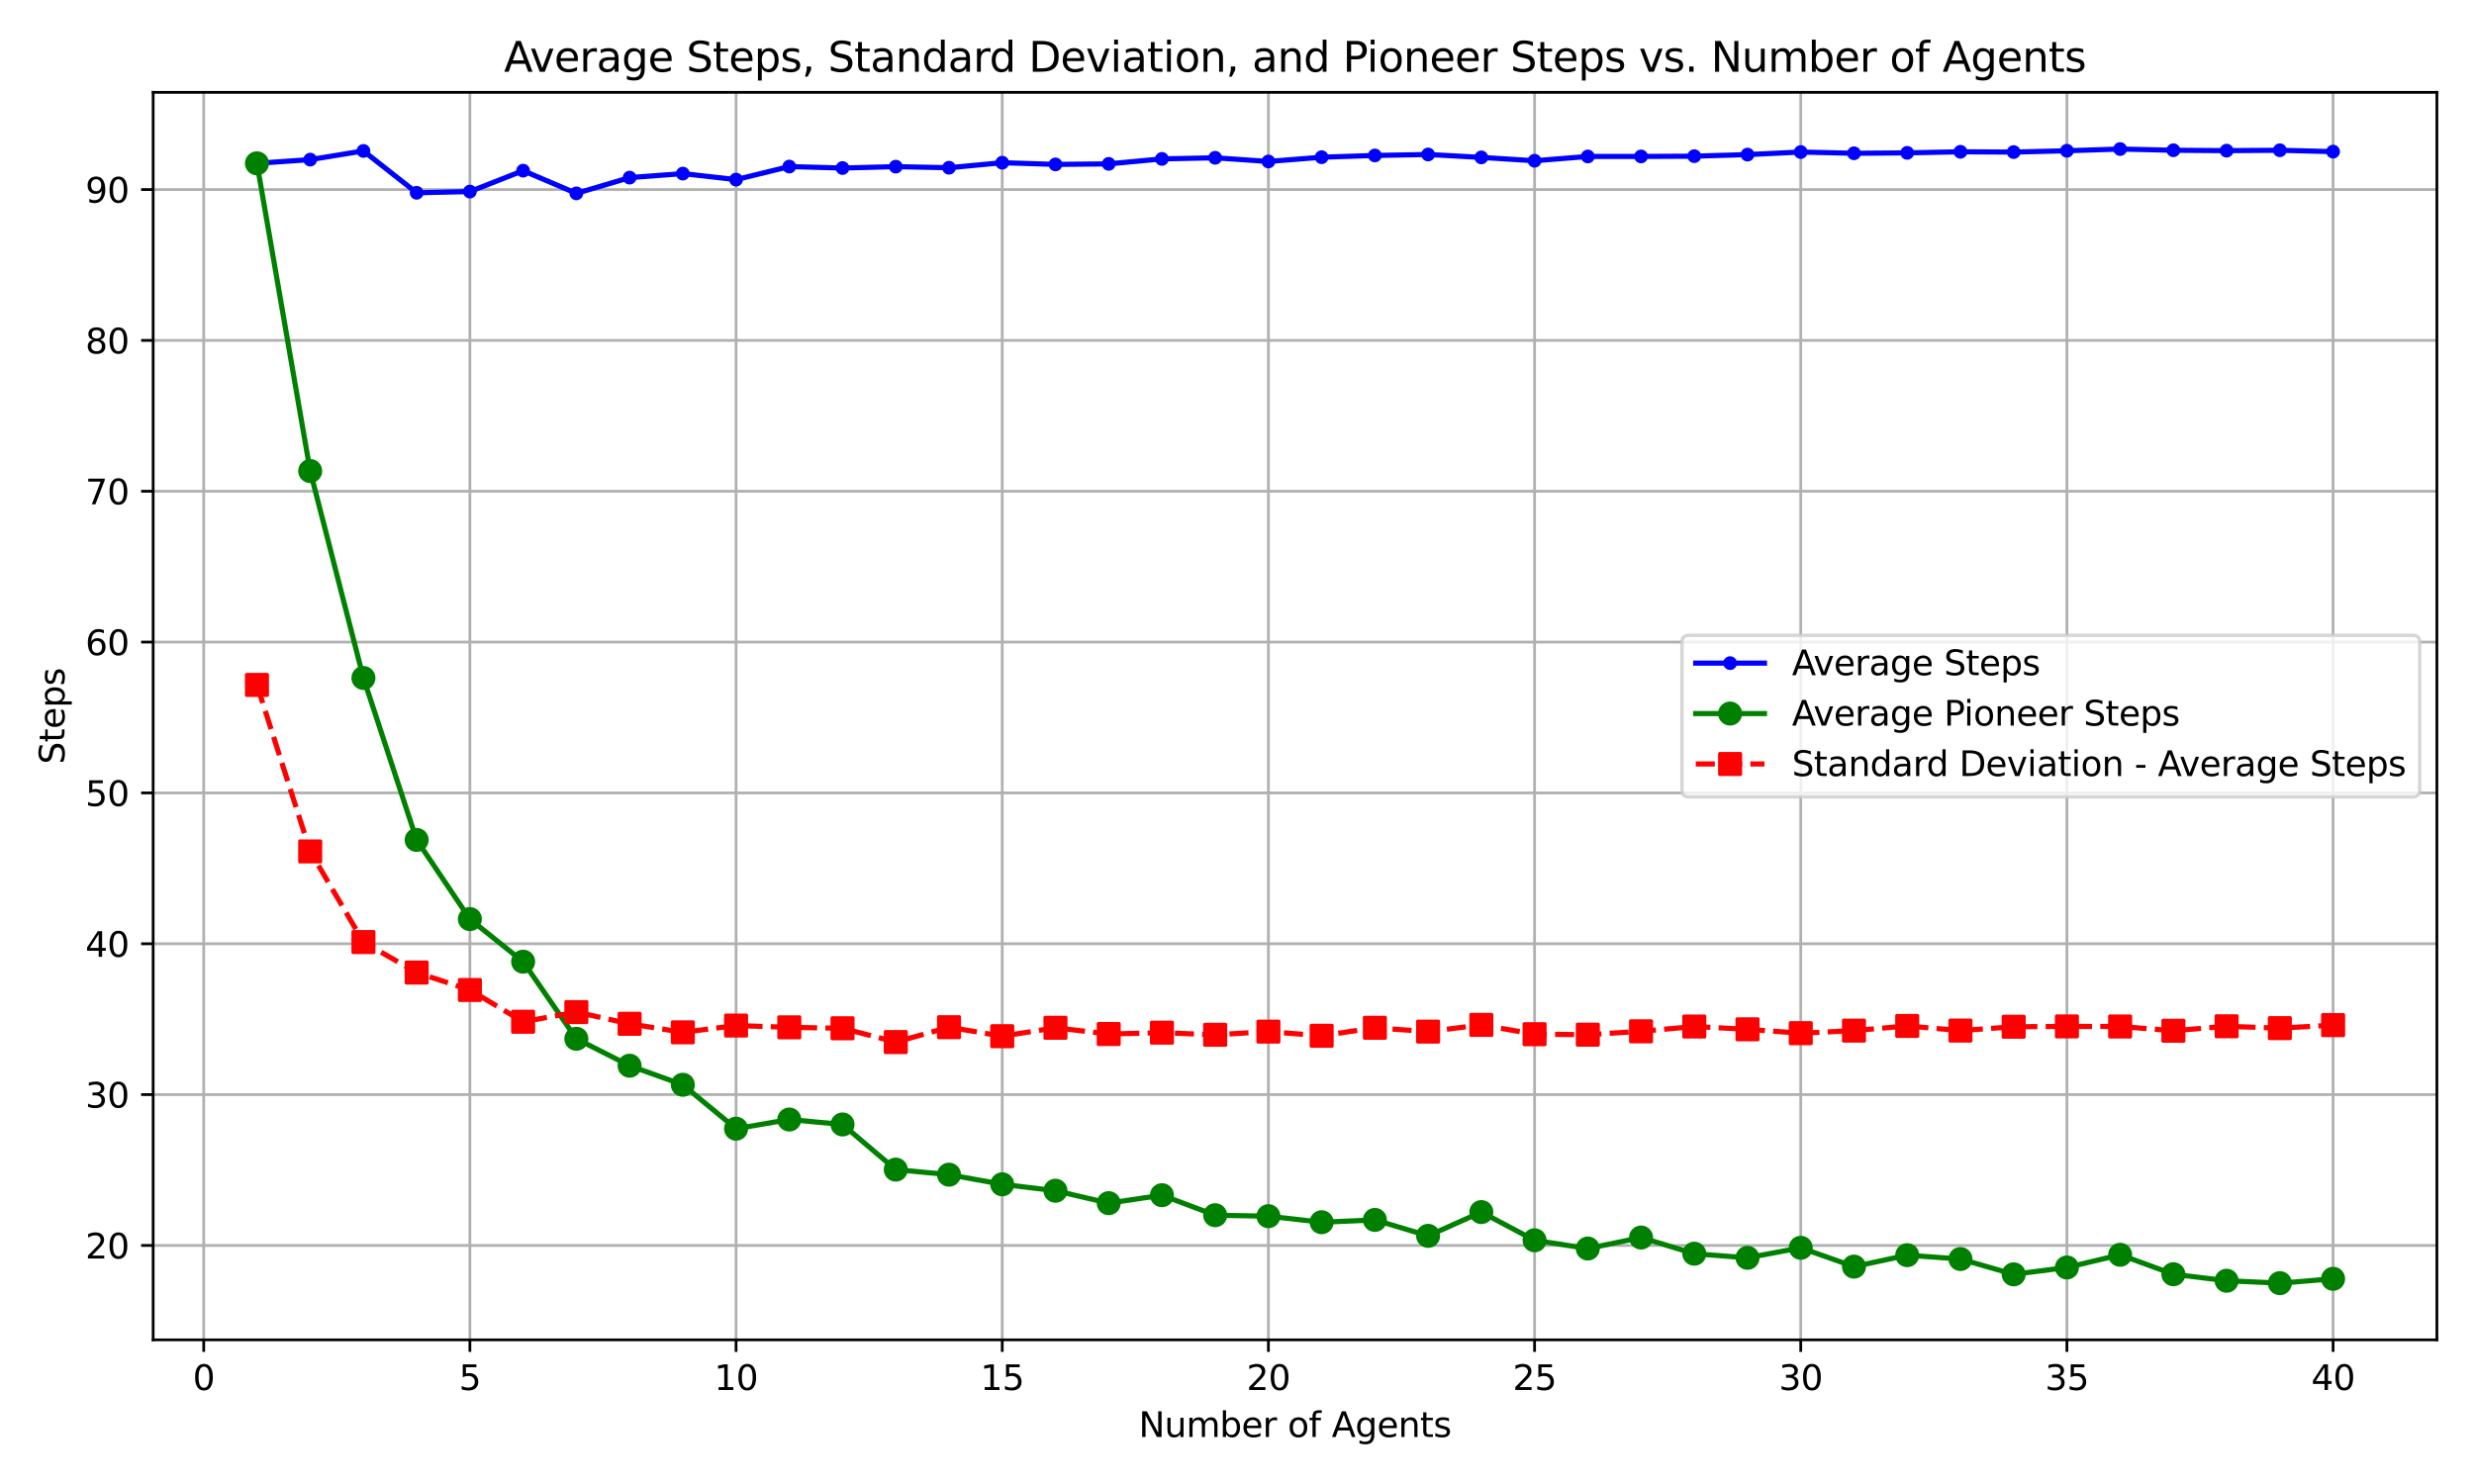 <?xml version="1.0" encoding="utf-8" standalone="no"?>
<!DOCTYPE svg PUBLIC "-//W3C//DTD SVG 1.1//EN"
  "http://www.w3.org/Graphics/SVG/1.1/DTD/svg11.dtd">
<svg xmlns:xlink="http://www.w3.org/1999/xlink" width="720pt" height="432pt" viewBox="0 0 720 432" xmlns="http://www.w3.org/2000/svg" version="1.1">
 <defs>
  <style type="text/css">*{stroke-linejoin: round; stroke-linecap: butt}</style>
 </defs>
 <g id="figure_1">
  <g id="patch_1">
   <path d="M 0 432 
L 720 432 
L 720 0 
L 0 0 
z
" style="fill: #ffffff"/>
  </g>
  <g id="axes_1">
   <g id="patch_2">
    <path d="M 44.57 390.04 
L 709.2 390.04 
L 709.2 26.88 
L 44.57 26.88 
z
" style="fill: #ffffff"/>
   </g>
   <g id="matplotlib.axis_1">
    <g id="xtick_1">
     <g id="line2d_1">
      <path d="M 59.288 390.04 
L 59.288 26.88 
" clip-path="url(#pfd9f804879)" style="fill: none; stroke: #b0b0b0; stroke-width: 0.8; stroke-linecap: square"/>
     </g>
     <g id="line2d_2">
      <defs>
       <path id="m001f86d964" d="M 0 0 
L 0 3.5 
" style="stroke: #000000; stroke-width: 0.8"/>
      </defs>
      <g>
       <use xlink:href="#m001f86d964" x="59.288" y="390.04" style="stroke: #000000; stroke-width: 0.8"/>
      </g>
     </g>
     <g id="text_1">
      <!-- 0 -->
      <g transform="translate(56.107 404.638) scale(0.1 -0.1)">
       <defs>
        <path id="DejaVuSans-30" d="M 2034 4250 
Q 1547 4250 1301 3770 
Q 1056 3291 1056 2328 
Q 1056 1369 1301 889 
Q 1547 409 2034 409 
Q 2525 409 2770 889 
Q 3016 1369 3016 2328 
Q 3016 3291 2770 3770 
Q 2525 4250 2034 4250 
z
M 2034 4750 
Q 2819 4750 3233 4129 
Q 3647 3509 3647 2328 
Q 3647 1150 3233 529 
Q 2819 -91 2034 -91 
Q 1250 -91 836 529 
Q 422 1150 422 2328 
Q 422 3509 836 4129 
Q 1250 4750 2034 4750 
z
" transform="scale(0.016)"/>
       </defs>
       <use xlink:href="#DejaVuSans-30"/>
      </g>
     </g>
    </g>
    <g id="xtick_2">
     <g id="line2d_3">
      <path d="M 136.751 390.04 
L 136.751 26.88 
" clip-path="url(#pfd9f804879)" style="fill: none; stroke: #b0b0b0; stroke-width: 0.8; stroke-linecap: square"/>
     </g>
     <g id="line2d_4">
      <g>
       <use xlink:href="#m001f86d964" x="136.751" y="390.04" style="stroke: #000000; stroke-width: 0.8"/>
      </g>
     </g>
     <g id="text_2">
      <!-- 5 -->
      <g transform="translate(133.569 404.638) scale(0.1 -0.1)">
       <defs>
        <path id="DejaVuSans-35" d="M 691 4666 
L 3169 4666 
L 3169 4134 
L 1269 4134 
L 1269 2991 
Q 1406 3038 1543 3061 
Q 1681 3084 1819 3084 
Q 2600 3084 3056 2656 
Q 3513 2228 3513 1497 
Q 3513 744 3044 326 
Q 2575 -91 1722 -91 
Q 1428 -91 1123 -41 
Q 819 9 494 109 
L 494 744 
Q 775 591 1075 516 
Q 1375 441 1709 441 
Q 2250 441 2565 725 
Q 2881 1009 2881 1497 
Q 2881 1984 2565 2268 
Q 2250 2553 1709 2553 
Q 1456 2553 1204 2497 
Q 953 2441 691 2322 
L 691 4666 
z
" transform="scale(0.016)"/>
       </defs>
       <use xlink:href="#DejaVuSans-35"/>
      </g>
     </g>
    </g>
    <g id="xtick_3">
     <g id="line2d_5">
      <path d="M 214.213 390.04 
L 214.213 26.88 
" clip-path="url(#pfd9f804879)" style="fill: none; stroke: #b0b0b0; stroke-width: 0.8; stroke-linecap: square"/>
     </g>
     <g id="line2d_6">
      <g>
       <use xlink:href="#m001f86d964" x="214.213" y="390.04" style="stroke: #000000; stroke-width: 0.8"/>
      </g>
     </g>
     <g id="text_3">
      <!-- 10 -->
      <g transform="translate(207.851 404.638) scale(0.1 -0.1)">
       <defs>
        <path id="DejaVuSans-31" d="M 794 531 
L 1825 531 
L 1825 4091 
L 703 3866 
L 703 4441 
L 1819 4666 
L 2450 4666 
L 2450 531 
L 3481 531 
L 3481 0 
L 794 0 
L 794 531 
z
" transform="scale(0.016)"/>
       </defs>
       <use xlink:href="#DejaVuSans-31"/>
       <use xlink:href="#DejaVuSans-30" x="63.623"/>
      </g>
     </g>
    </g>
    <g id="xtick_4">
     <g id="line2d_7">
      <path d="M 291.676 390.04 
L 291.676 26.88 
" clip-path="url(#pfd9f804879)" style="fill: none; stroke: #b0b0b0; stroke-width: 0.8; stroke-linecap: square"/>
     </g>
     <g id="line2d_8">
      <g>
       <use xlink:href="#m001f86d964" x="291.676" y="390.04" style="stroke: #000000; stroke-width: 0.8"/>
      </g>
     </g>
     <g id="text_4">
      <!-- 15 -->
      <g transform="translate(285.314 404.638) scale(0.1 -0.1)">
       <use xlink:href="#DejaVuSans-31"/>
       <use xlink:href="#DejaVuSans-35" x="63.623"/>
      </g>
     </g>
    </g>
    <g id="xtick_5">
     <g id="line2d_9">
      <path d="M 369.139 390.04 
L 369.139 26.88 
" clip-path="url(#pfd9f804879)" style="fill: none; stroke: #b0b0b0; stroke-width: 0.8; stroke-linecap: square"/>
     </g>
     <g id="line2d_10">
      <g>
       <use xlink:href="#m001f86d964" x="369.139" y="390.04" style="stroke: #000000; stroke-width: 0.8"/>
      </g>
     </g>
     <g id="text_5">
      <!-- 20 -->
      <g transform="translate(362.776 404.638) scale(0.1 -0.1)">
       <defs>
        <path id="DejaVuSans-32" d="M 1228 531 
L 3431 531 
L 3431 0 
L 469 0 
L 469 531 
Q 828 903 1448 1529 
Q 2069 2156 2228 2338 
Q 2531 2678 2651 2914 
Q 2772 3150 2772 3378 
Q 2772 3750 2511 3984 
Q 2250 4219 1831 4219 
Q 1534 4219 1204 4116 
Q 875 4013 500 3803 
L 500 4441 
Q 881 4594 1212 4672 
Q 1544 4750 1819 4750 
Q 2544 4750 2975 4387 
Q 3406 4025 3406 3419 
Q 3406 3131 3298 2873 
Q 3191 2616 2906 2266 
Q 2828 2175 2409 1742 
Q 1991 1309 1228 531 
z
" transform="scale(0.016)"/>
       </defs>
       <use xlink:href="#DejaVuSans-32"/>
       <use xlink:href="#DejaVuSans-30" x="63.623"/>
      </g>
     </g>
    </g>
    <g id="xtick_6">
     <g id="line2d_11">
      <path d="M 446.601 390.04 
L 446.601 26.88 
" clip-path="url(#pfd9f804879)" style="fill: none; stroke: #b0b0b0; stroke-width: 0.8; stroke-linecap: square"/>
     </g>
     <g id="line2d_12">
      <g>
       <use xlink:href="#m001f86d964" x="446.601" y="390.04" style="stroke: #000000; stroke-width: 0.8"/>
      </g>
     </g>
     <g id="text_6">
      <!-- 25 -->
      <g transform="translate(440.239 404.638) scale(0.1 -0.1)">
       <use xlink:href="#DejaVuSans-32"/>
       <use xlink:href="#DejaVuSans-35" x="63.623"/>
      </g>
     </g>
    </g>
    <g id="xtick_7">
     <g id="line2d_13">
      <path d="M 524.064 390.04 
L 524.064 26.88 
" clip-path="url(#pfd9f804879)" style="fill: none; stroke: #b0b0b0; stroke-width: 0.8; stroke-linecap: square"/>
     </g>
     <g id="line2d_14">
      <g>
       <use xlink:href="#m001f86d964" x="524.064" y="390.04" style="stroke: #000000; stroke-width: 0.8"/>
      </g>
     </g>
     <g id="text_7">
      <!-- 30 -->
      <g transform="translate(517.702 404.638) scale(0.1 -0.1)">
       <defs>
        <path id="DejaVuSans-33" d="M 2597 2516 
Q 3050 2419 3304 2112 
Q 3559 1806 3559 1356 
Q 3559 666 3084 287 
Q 2609 -91 1734 -91 
Q 1441 -91 1130 -33 
Q 819 25 488 141 
L 488 750 
Q 750 597 1062 519 
Q 1375 441 1716 441 
Q 2309 441 2620 675 
Q 2931 909 2931 1356 
Q 2931 1769 2642 2001 
Q 2353 2234 1838 2234 
L 1294 2234 
L 1294 2753 
L 1863 2753 
Q 2328 2753 2575 2939 
Q 2822 3125 2822 3475 
Q 2822 3834 2567 4026 
Q 2313 4219 1838 4219 
Q 1578 4219 1281 4162 
Q 984 4106 628 3988 
L 628 4550 
Q 988 4650 1302 4700 
Q 1616 4750 1894 4750 
Q 2613 4750 3031 4423 
Q 3450 4097 3450 3541 
Q 3450 3153 3228 2886 
Q 3006 2619 2597 2516 
z
" transform="scale(0.016)"/>
       </defs>
       <use xlink:href="#DejaVuSans-33"/>
       <use xlink:href="#DejaVuSans-30" x="63.623"/>
      </g>
     </g>
    </g>
    <g id="xtick_8">
     <g id="line2d_15">
      <path d="M 601.527 390.04 
L 601.527 26.88 
" clip-path="url(#pfd9f804879)" style="fill: none; stroke: #b0b0b0; stroke-width: 0.8; stroke-linecap: square"/>
     </g>
     <g id="line2d_16">
      <g>
       <use xlink:href="#m001f86d964" x="601.527" y="390.04" style="stroke: #000000; stroke-width: 0.8"/>
      </g>
     </g>
     <g id="text_8">
      <!-- 35 -->
      <g transform="translate(595.164 404.638) scale(0.1 -0.1)">
       <use xlink:href="#DejaVuSans-33"/>
       <use xlink:href="#DejaVuSans-35" x="63.623"/>
      </g>
     </g>
    </g>
    <g id="xtick_9">
     <g id="line2d_17">
      <path d="M 678.99 390.04 
L 678.99 26.88 
" clip-path="url(#pfd9f804879)" style="fill: none; stroke: #b0b0b0; stroke-width: 0.8; stroke-linecap: square"/>
     </g>
     <g id="line2d_18">
      <g>
       <use xlink:href="#m001f86d964" x="678.99" y="390.04" style="stroke: #000000; stroke-width: 0.8"/>
      </g>
     </g>
     <g id="text_9">
      <!-- 40 -->
      <g transform="translate(672.627 404.638) scale(0.1 -0.1)">
       <defs>
        <path id="DejaVuSans-34" d="M 2419 4116 
L 825 1625 
L 2419 1625 
L 2419 4116 
z
M 2253 4666 
L 3047 4666 
L 3047 1625 
L 3713 1625 
L 3713 1100 
L 3047 1100 
L 3047 0 
L 2419 0 
L 2419 1100 
L 313 1100 
L 313 1709 
L 2253 4666 
z
" transform="scale(0.016)"/>
       </defs>
       <use xlink:href="#DejaVuSans-34"/>
       <use xlink:href="#DejaVuSans-30" x="63.623"/>
      </g>
     </g>
    </g>
    <g id="text_10">
     <!-- Number of Agents -->
     <g transform="translate(331.397 418.317) scale(0.1 -0.1)">
      <defs>
       <path id="DejaVuSans-4e" d="M 628 4666 
L 1478 4666 
L 3547 763 
L 3547 4666 
L 4159 4666 
L 4159 0 
L 3309 0 
L 1241 3903 
L 1241 0 
L 628 0 
L 628 4666 
z
" transform="scale(0.016)"/>
       <path id="DejaVuSans-75" d="M 544 1381 
L 544 3500 
L 1119 3500 
L 1119 1403 
Q 1119 906 1312 657 
Q 1506 409 1894 409 
Q 2359 409 2629 706 
Q 2900 1003 2900 1516 
L 2900 3500 
L 3475 3500 
L 3475 0 
L 2900 0 
L 2900 538 
Q 2691 219 2414 64 
Q 2138 -91 1772 -91 
Q 1169 -91 856 284 
Q 544 659 544 1381 
z
M 1991 3584 
L 1991 3584 
z
" transform="scale(0.016)"/>
       <path id="DejaVuSans-6d" d="M 3328 2828 
Q 3544 3216 3844 3400 
Q 4144 3584 4550 3584 
Q 5097 3584 5394 3201 
Q 5691 2819 5691 2113 
L 5691 0 
L 5113 0 
L 5113 2094 
Q 5113 2597 4934 2840 
Q 4756 3084 4391 3084 
Q 3944 3084 3684 2787 
Q 3425 2491 3425 1978 
L 3425 0 
L 2847 0 
L 2847 2094 
Q 2847 2600 2669 2842 
Q 2491 3084 2119 3084 
Q 1678 3084 1418 2786 
Q 1159 2488 1159 1978 
L 1159 0 
L 581 0 
L 581 3500 
L 1159 3500 
L 1159 2956 
Q 1356 3278 1631 3431 
Q 1906 3584 2284 3584 
Q 2666 3584 2933 3390 
Q 3200 3197 3328 2828 
z
" transform="scale(0.016)"/>
       <path id="DejaVuSans-62" d="M 3116 1747 
Q 3116 2381 2855 2742 
Q 2594 3103 2138 3103 
Q 1681 3103 1420 2742 
Q 1159 2381 1159 1747 
Q 1159 1113 1420 752 
Q 1681 391 2138 391 
Q 2594 391 2855 752 
Q 3116 1113 3116 1747 
z
M 1159 2969 
Q 1341 3281 1617 3432 
Q 1894 3584 2278 3584 
Q 2916 3584 3314 3078 
Q 3713 2572 3713 1747 
Q 3713 922 3314 415 
Q 2916 -91 2278 -91 
Q 1894 -91 1617 61 
Q 1341 213 1159 525 
L 1159 0 
L 581 0 
L 581 4863 
L 1159 4863 
L 1159 2969 
z
" transform="scale(0.016)"/>
       <path id="DejaVuSans-65" d="M 3597 1894 
L 3597 1613 
L 953 1613 
Q 991 1019 1311 708 
Q 1631 397 2203 397 
Q 2534 397 2845 478 
Q 3156 559 3463 722 
L 3463 178 
Q 3153 47 2828 -22 
Q 2503 -91 2169 -91 
Q 1331 -91 842 396 
Q 353 884 353 1716 
Q 353 2575 817 3079 
Q 1281 3584 2069 3584 
Q 2775 3584 3186 3129 
Q 3597 2675 3597 1894 
z
M 3022 2063 
Q 3016 2534 2758 2815 
Q 2500 3097 2075 3097 
Q 1594 3097 1305 2825 
Q 1016 2553 972 2059 
L 3022 2063 
z
" transform="scale(0.016)"/>
       <path id="DejaVuSans-72" d="M 2631 2963 
Q 2534 3019 2420 3045 
Q 2306 3072 2169 3072 
Q 1681 3072 1420 2755 
Q 1159 2438 1159 1844 
L 1159 0 
L 581 0 
L 581 3500 
L 1159 3500 
L 1159 2956 
Q 1341 3275 1631 3429 
Q 1922 3584 2338 3584 
Q 2397 3584 2469 3576 
Q 2541 3569 2628 3553 
L 2631 2963 
z
" transform="scale(0.016)"/>
       <path id="DejaVuSans-20" transform="scale(0.016)"/>
       <path id="DejaVuSans-6f" d="M 1959 3097 
Q 1497 3097 1228 2736 
Q 959 2375 959 1747 
Q 959 1119 1226 758 
Q 1494 397 1959 397 
Q 2419 397 2687 759 
Q 2956 1122 2956 1747 
Q 2956 2369 2687 2733 
Q 2419 3097 1959 3097 
z
M 1959 3584 
Q 2709 3584 3137 3096 
Q 3566 2609 3566 1747 
Q 3566 888 3137 398 
Q 2709 -91 1959 -91 
Q 1206 -91 779 398 
Q 353 888 353 1747 
Q 353 2609 779 3096 
Q 1206 3584 1959 3584 
z
" transform="scale(0.016)"/>
       <path id="DejaVuSans-66" d="M 2375 4863 
L 2375 4384 
L 1825 4384 
Q 1516 4384 1395 4259 
Q 1275 4134 1275 3809 
L 1275 3500 
L 2222 3500 
L 2222 3053 
L 1275 3053 
L 1275 0 
L 697 0 
L 697 3053 
L 147 3053 
L 147 3500 
L 697 3500 
L 697 3744 
Q 697 4328 969 4595 
Q 1241 4863 1831 4863 
L 2375 4863 
z
" transform="scale(0.016)"/>
       <path id="DejaVuSans-41" d="M 2188 4044 
L 1331 1722 
L 3047 1722 
L 2188 4044 
z
M 1831 4666 
L 2547 4666 
L 4325 0 
L 3669 0 
L 3244 1197 
L 1141 1197 
L 716 0 
L 50 0 
L 1831 4666 
z
" transform="scale(0.016)"/>
       <path id="DejaVuSans-67" d="M 2906 1791 
Q 2906 2416 2648 2759 
Q 2391 3103 1925 3103 
Q 1463 3103 1205 2759 
Q 947 2416 947 1791 
Q 947 1169 1205 825 
Q 1463 481 1925 481 
Q 2391 481 2648 825 
Q 2906 1169 2906 1791 
z
M 3481 434 
Q 3481 -459 3084 -895 
Q 2688 -1331 1869 -1331 
Q 1566 -1331 1297 -1286 
Q 1028 -1241 775 -1147 
L 775 -588 
Q 1028 -725 1275 -790 
Q 1522 -856 1778 -856 
Q 2344 -856 2625 -561 
Q 2906 -266 2906 331 
L 2906 616 
Q 2728 306 2450 153 
Q 2172 0 1784 0 
Q 1141 0 747 490 
Q 353 981 353 1791 
Q 353 2603 747 3093 
Q 1141 3584 1784 3584 
Q 2172 3584 2450 3431 
Q 2728 3278 2906 2969 
L 2906 3500 
L 3481 3500 
L 3481 434 
z
" transform="scale(0.016)"/>
       <path id="DejaVuSans-6e" d="M 3513 2113 
L 3513 0 
L 2938 0 
L 2938 2094 
Q 2938 2591 2744 2837 
Q 2550 3084 2163 3084 
Q 1697 3084 1428 2787 
Q 1159 2491 1159 1978 
L 1159 0 
L 581 0 
L 581 3500 
L 1159 3500 
L 1159 2956 
Q 1366 3272 1645 3428 
Q 1925 3584 2291 3584 
Q 2894 3584 3203 3211 
Q 3513 2838 3513 2113 
z
" transform="scale(0.016)"/>
       <path id="DejaVuSans-74" d="M 1172 4494 
L 1172 3500 
L 2356 3500 
L 2356 3053 
L 1172 3053 
L 1172 1153 
Q 1172 725 1289 603 
Q 1406 481 1766 481 
L 2356 481 
L 2356 0 
L 1766 0 
Q 1100 0 847 248 
Q 594 497 594 1153 
L 594 3053 
L 172 3053 
L 172 3500 
L 594 3500 
L 594 4494 
L 1172 4494 
z
" transform="scale(0.016)"/>
       <path id="DejaVuSans-73" d="M 2834 3397 
L 2834 2853 
Q 2591 2978 2328 3040 
Q 2066 3103 1784 3103 
Q 1356 3103 1142 2972 
Q 928 2841 928 2578 
Q 928 2378 1081 2264 
Q 1234 2150 1697 2047 
L 1894 2003 
Q 2506 1872 2764 1633 
Q 3022 1394 3022 966 
Q 3022 478 2636 193 
Q 2250 -91 1575 -91 
Q 1294 -91 989 -36 
Q 684 19 347 128 
L 347 722 
Q 666 556 975 473 
Q 1284 391 1588 391 
Q 1994 391 2212 530 
Q 2431 669 2431 922 
Q 2431 1156 2273 1281 
Q 2116 1406 1581 1522 
L 1381 1569 
Q 847 1681 609 1914 
Q 372 2147 372 2553 
Q 372 3047 722 3315 
Q 1072 3584 1716 3584 
Q 2034 3584 2315 3537 
Q 2597 3491 2834 3397 
z
" transform="scale(0.016)"/>
      </defs>
      <use xlink:href="#DejaVuSans-4e"/>
      <use xlink:href="#DejaVuSans-75" x="74.805"/>
      <use xlink:href="#DejaVuSans-6d" x="138.184"/>
      <use xlink:href="#DejaVuSans-62" x="235.596"/>
      <use xlink:href="#DejaVuSans-65" x="299.072"/>
      <use xlink:href="#DejaVuSans-72" x="360.596"/>
      <use xlink:href="#DejaVuSans-20" x="401.709"/>
      <use xlink:href="#DejaVuSans-6f" x="433.496"/>
      <use xlink:href="#DejaVuSans-66" x="494.678"/>
      <use xlink:href="#DejaVuSans-20" x="529.883"/>
      <use xlink:href="#DejaVuSans-41" x="561.67"/>
      <use xlink:href="#DejaVuSans-67" x="630.078"/>
      <use xlink:href="#DejaVuSans-65" x="693.555"/>
      <use xlink:href="#DejaVuSans-6e" x="755.078"/>
      <use xlink:href="#DejaVuSans-74" x="818.457"/>
      <use xlink:href="#DejaVuSans-73" x="857.666"/>
     </g>
    </g>
   </g>
   <g id="matplotlib.axis_2">
    <g id="ytick_1">
     <g id="line2d_19">
      <path d="M 44.57 362.555 
L 709.2 362.555 
" clip-path="url(#pfd9f804879)" style="fill: none; stroke: #b0b0b0; stroke-width: 0.8; stroke-linecap: square"/>
     </g>
     <g id="line2d_20">
      <defs>
       <path id="m504e8f6ee7" d="M 0 0 
L -3.5 0 
" style="stroke: #000000; stroke-width: 0.8"/>
      </defs>
      <g>
       <use xlink:href="#m504e8f6ee7" x="44.57" y="362.555" style="stroke: #000000; stroke-width: 0.8"/>
      </g>
     </g>
     <g id="text_11">
      <!-- 20 -->
      <g transform="translate(24.845 366.354) scale(0.1 -0.1)">
       <use xlink:href="#DejaVuSans-32"/>
       <use xlink:href="#DejaVuSans-30" x="63.623"/>
      </g>
     </g>
    </g>
    <g id="ytick_2">
     <g id="line2d_21">
      <path d="M 44.57 318.645 
L 709.2 318.645 
" clip-path="url(#pfd9f804879)" style="fill: none; stroke: #b0b0b0; stroke-width: 0.8; stroke-linecap: square"/>
     </g>
     <g id="line2d_22">
      <g>
       <use xlink:href="#m504e8f6ee7" x="44.57" y="318.645" style="stroke: #000000; stroke-width: 0.8"/>
      </g>
     </g>
     <g id="text_12">
      <!-- 30 -->
      <g transform="translate(24.845 322.444) scale(0.1 -0.1)">
       <use xlink:href="#DejaVuSans-33"/>
       <use xlink:href="#DejaVuSans-30" x="63.623"/>
      </g>
     </g>
    </g>
    <g id="ytick_3">
     <g id="line2d_23">
      <path d="M 44.57 274.735 
L 709.2 274.735 
" clip-path="url(#pfd9f804879)" style="fill: none; stroke: #b0b0b0; stroke-width: 0.8; stroke-linecap: square"/>
     </g>
     <g id="line2d_24">
      <g>
       <use xlink:href="#m504e8f6ee7" x="44.57" y="274.735" style="stroke: #000000; stroke-width: 0.8"/>
      </g>
     </g>
     <g id="text_13">
      <!-- 40 -->
      <g transform="translate(24.845 278.534) scale(0.1 -0.1)">
       <use xlink:href="#DejaVuSans-34"/>
       <use xlink:href="#DejaVuSans-30" x="63.623"/>
      </g>
     </g>
    </g>
    <g id="ytick_4">
     <g id="line2d_25">
      <path d="M 44.57 230.825 
L 709.2 230.825 
" clip-path="url(#pfd9f804879)" style="fill: none; stroke: #b0b0b0; stroke-width: 0.8; stroke-linecap: square"/>
     </g>
     <g id="line2d_26">
      <g>
       <use xlink:href="#m504e8f6ee7" x="44.57" y="230.825" style="stroke: #000000; stroke-width: 0.8"/>
      </g>
     </g>
     <g id="text_14">
      <!-- 50 -->
      <g transform="translate(24.845 234.624) scale(0.1 -0.1)">
       <use xlink:href="#DejaVuSans-35"/>
       <use xlink:href="#DejaVuSans-30" x="63.623"/>
      </g>
     </g>
    </g>
    <g id="ytick_5">
     <g id="line2d_27">
      <path d="M 44.57 186.915 
L 709.2 186.915 
" clip-path="url(#pfd9f804879)" style="fill: none; stroke: #b0b0b0; stroke-width: 0.8; stroke-linecap: square"/>
     </g>
     <g id="line2d_28">
      <g>
       <use xlink:href="#m504e8f6ee7" x="44.57" y="186.915" style="stroke: #000000; stroke-width: 0.8"/>
      </g>
     </g>
     <g id="text_15">
      <!-- 60 -->
      <g transform="translate(24.845 190.714) scale(0.1 -0.1)">
       <defs>
        <path id="DejaVuSans-36" d="M 2113 2584 
Q 1688 2584 1439 2293 
Q 1191 2003 1191 1497 
Q 1191 994 1439 701 
Q 1688 409 2113 409 
Q 2538 409 2786 701 
Q 3034 994 3034 1497 
Q 3034 2003 2786 2293 
Q 2538 2584 2113 2584 
z
M 3366 4563 
L 3366 3988 
Q 3128 4100 2886 4159 
Q 2644 4219 2406 4219 
Q 1781 4219 1451 3797 
Q 1122 3375 1075 2522 
Q 1259 2794 1537 2939 
Q 1816 3084 2150 3084 
Q 2853 3084 3261 2657 
Q 3669 2231 3669 1497 
Q 3669 778 3244 343 
Q 2819 -91 2113 -91 
Q 1303 -91 875 529 
Q 447 1150 447 2328 
Q 447 3434 972 4092 
Q 1497 4750 2381 4750 
Q 2619 4750 2861 4703 
Q 3103 4656 3366 4563 
z
" transform="scale(0.016)"/>
       </defs>
       <use xlink:href="#DejaVuSans-36"/>
       <use xlink:href="#DejaVuSans-30" x="63.623"/>
      </g>
     </g>
    </g>
    <g id="ytick_6">
     <g id="line2d_29">
      <path d="M 44.57 143.005 
L 709.2 143.005 
" clip-path="url(#pfd9f804879)" style="fill: none; stroke: #b0b0b0; stroke-width: 0.8; stroke-linecap: square"/>
     </g>
     <g id="line2d_30">
      <g>
       <use xlink:href="#m504e8f6ee7" x="44.57" y="143.005" style="stroke: #000000; stroke-width: 0.8"/>
      </g>
     </g>
     <g id="text_16">
      <!-- 70 -->
      <g transform="translate(24.845 146.804) scale(0.1 -0.1)">
       <defs>
        <path id="DejaVuSans-37" d="M 525 4666 
L 3525 4666 
L 3525 4397 
L 1831 0 
L 1172 0 
L 2766 4134 
L 525 4134 
L 525 4666 
z
" transform="scale(0.016)"/>
       </defs>
       <use xlink:href="#DejaVuSans-37"/>
       <use xlink:href="#DejaVuSans-30" x="63.623"/>
      </g>
     </g>
    </g>
    <g id="ytick_7">
     <g id="line2d_31">
      <path d="M 44.57 99.095 
L 709.2 99.095 
" clip-path="url(#pfd9f804879)" style="fill: none; stroke: #b0b0b0; stroke-width: 0.8; stroke-linecap: square"/>
     </g>
     <g id="line2d_32">
      <g>
       <use xlink:href="#m504e8f6ee7" x="44.57" y="99.095" style="stroke: #000000; stroke-width: 0.8"/>
      </g>
     </g>
     <g id="text_17">
      <!-- 80 -->
      <g transform="translate(24.845 102.894) scale(0.1 -0.1)">
       <defs>
        <path id="DejaVuSans-38" d="M 2034 2216 
Q 1584 2216 1326 1975 
Q 1069 1734 1069 1313 
Q 1069 891 1326 650 
Q 1584 409 2034 409 
Q 2484 409 2743 651 
Q 3003 894 3003 1313 
Q 3003 1734 2745 1975 
Q 2488 2216 2034 2216 
z
M 1403 2484 
Q 997 2584 770 2862 
Q 544 3141 544 3541 
Q 544 4100 942 4425 
Q 1341 4750 2034 4750 
Q 2731 4750 3128 4425 
Q 3525 4100 3525 3541 
Q 3525 3141 3298 2862 
Q 3072 2584 2669 2484 
Q 3125 2378 3379 2068 
Q 3634 1759 3634 1313 
Q 3634 634 3220 271 
Q 2806 -91 2034 -91 
Q 1263 -91 848 271 
Q 434 634 434 1313 
Q 434 1759 690 2068 
Q 947 2378 1403 2484 
z
M 1172 3481 
Q 1172 3119 1398 2916 
Q 1625 2713 2034 2713 
Q 2441 2713 2670 2916 
Q 2900 3119 2900 3481 
Q 2900 3844 2670 4047 
Q 2441 4250 2034 4250 
Q 1625 4250 1398 4047 
Q 1172 3844 1172 3481 
z
" transform="scale(0.016)"/>
       </defs>
       <use xlink:href="#DejaVuSans-38"/>
       <use xlink:href="#DejaVuSans-30" x="63.623"/>
      </g>
     </g>
    </g>
    <g id="ytick_8">
     <g id="line2d_33">
      <path d="M 44.57 55.185 
L 709.2 55.185 
" clip-path="url(#pfd9f804879)" style="fill: none; stroke: #b0b0b0; stroke-width: 0.8; stroke-linecap: square"/>
     </g>
     <g id="line2d_34">
      <g>
       <use xlink:href="#m504e8f6ee7" x="44.57" y="55.185" style="stroke: #000000; stroke-width: 0.8"/>
      </g>
     </g>
     <g id="text_18">
      <!-- 90 -->
      <g transform="translate(24.845 58.984) scale(0.1 -0.1)">
       <defs>
        <path id="DejaVuSans-39" d="M 703 97 
L 703 672 
Q 941 559 1184 500 
Q 1428 441 1663 441 
Q 2288 441 2617 861 
Q 2947 1281 2994 2138 
Q 2813 1869 2534 1725 
Q 2256 1581 1919 1581 
Q 1219 1581 811 2004 
Q 403 2428 403 3163 
Q 403 3881 828 4315 
Q 1253 4750 1959 4750 
Q 2769 4750 3195 4129 
Q 3622 3509 3622 2328 
Q 3622 1225 3098 567 
Q 2575 -91 1691 -91 
Q 1453 -91 1209 -44 
Q 966 3 703 97 
z
M 1959 2075 
Q 2384 2075 2632 2365 
Q 2881 2656 2881 3163 
Q 2881 3666 2632 3958 
Q 2384 4250 1959 4250 
Q 1534 4250 1286 3958 
Q 1038 3666 1038 3163 
Q 1038 2656 1286 2365 
Q 1534 2075 1959 2075 
z
" transform="scale(0.016)"/>
       </defs>
       <use xlink:href="#DejaVuSans-39"/>
       <use xlink:href="#DejaVuSans-30" x="63.623"/>
      </g>
     </g>
    </g>
    <g id="text_19">
     <!-- Steps -->
     <g transform="translate(18.765 222.45) rotate(-90) scale(0.1 -0.1)">
      <defs>
       <path id="DejaVuSans-53" d="M 3425 4513 
L 3425 3897 
Q 3066 4069 2747 4153 
Q 2428 4238 2131 4238 
Q 1616 4238 1336 4038 
Q 1056 3838 1056 3469 
Q 1056 3159 1242 3001 
Q 1428 2844 1947 2747 
L 2328 2669 
Q 3034 2534 3370 2195 
Q 3706 1856 3706 1288 
Q 3706 609 3251 259 
Q 2797 -91 1919 -91 
Q 1588 -91 1214 -16 
Q 841 59 441 206 
L 441 856 
Q 825 641 1194 531 
Q 1563 422 1919 422 
Q 2459 422 2753 634 
Q 3047 847 3047 1241 
Q 3047 1584 2836 1778 
Q 2625 1972 2144 2069 
L 1759 2144 
Q 1053 2284 737 2584 
Q 422 2884 422 3419 
Q 422 4038 858 4394 
Q 1294 4750 2059 4750 
Q 2388 4750 2728 4690 
Q 3069 4631 3425 4513 
z
" transform="scale(0.016)"/>
       <path id="DejaVuSans-70" d="M 1159 525 
L 1159 -1331 
L 581 -1331 
L 581 3500 
L 1159 3500 
L 1159 2969 
Q 1341 3281 1617 3432 
Q 1894 3584 2278 3584 
Q 2916 3584 3314 3078 
Q 3713 2572 3713 1747 
Q 3713 922 3314 415 
Q 2916 -91 2278 -91 
Q 1894 -91 1617 61 
Q 1341 213 1159 525 
z
M 3116 1747 
Q 3116 2381 2855 2742 
Q 2594 3103 2138 3103 
Q 1681 3103 1420 2742 
Q 1159 2381 1159 1747 
Q 1159 1113 1420 752 
Q 1681 391 2138 391 
Q 2594 391 2855 752 
Q 3116 1113 3116 1747 
z
" transform="scale(0.016)"/>
      </defs>
      <use xlink:href="#DejaVuSans-53"/>
      <use xlink:href="#DejaVuSans-74" x="63.477"/>
      <use xlink:href="#DejaVuSans-65" x="102.686"/>
      <use xlink:href="#DejaVuSans-70" x="164.209"/>
      <use xlink:href="#DejaVuSans-73" x="227.686"/>
     </g>
    </g>
   </g>
   <g id="line2d_35">
    <path d="M 74.78 47.545 
L 90.273 46.464 
L 105.766 43.938 
L 121.258 56.12 
L 136.751 55.768 
L 152.243 49.679 
L 167.736 56.289 
L 183.228 51.703 
L 198.721 50.536 
L 214.213 52.287 
L 229.706 48.487 
L 245.198 48.915 
L 260.691 48.508 
L 276.183 48.827 
L 291.676 47.36 
L 307.169 47.859 
L 322.661 47.703 
L 338.154 46.256 
L 353.646 45.935 
L 369.139 47.002 
L 384.631 45.764 
L 400.124 45.257 
L 415.616 44.972 
L 431.109 45.821 
L 446.601 46.795 
L 462.094 45.55 
L 477.587 45.54 
L 493.079 45.464 
L 508.572 45.005 
L 524.064 44.256 
L 539.557 44.622 
L 555.049 44.496 
L 570.542 44.185 
L 586.034 44.271 
L 601.527 43.89 
L 617.019 43.387 
L 632.512 43.74 
L 648.004 43.858 
L 663.497 43.742 
L 678.99 44.139 
" clip-path="url(#pfd9f804879)" style="fill: none; stroke: #0000ff; stroke-width: 1.5; stroke-linecap: square"/>
    <defs>
     <path id="ma4d2550c09" d="M 0 1.5 
C 0.398 1.5 0.779 1.342 1.061 1.061 
C 1.342 0.779 1.5 0.398 1.5 0 
C 1.5 -0.398 1.342 -0.779 1.061 -1.061 
C 0.779 -1.342 0.398 -1.5 0 -1.5 
C -0.398 -1.5 -0.779 -1.342 -1.061 -1.061 
C -1.342 -0.779 -1.5 -0.398 -1.5 0 
C -1.5 0.398 -1.342 0.779 -1.061 1.061 
C -0.779 1.342 -0.398 1.5 0 1.5 
z
" style="stroke: #0000ff"/>
    </defs>
    <g clip-path="url(#pfd9f804879)">
     <use xlink:href="#ma4d2550c09" x="74.78" y="47.545" style="fill: #0000ff; stroke: #0000ff"/>
     <use xlink:href="#ma4d2550c09" x="90.273" y="46.464" style="fill: #0000ff; stroke: #0000ff"/>
     <use xlink:href="#ma4d2550c09" x="105.766" y="43.938" style="fill: #0000ff; stroke: #0000ff"/>
     <use xlink:href="#ma4d2550c09" x="121.258" y="56.12" style="fill: #0000ff; stroke: #0000ff"/>
     <use xlink:href="#ma4d2550c09" x="136.751" y="55.768" style="fill: #0000ff; stroke: #0000ff"/>
     <use xlink:href="#ma4d2550c09" x="152.243" y="49.679" style="fill: #0000ff; stroke: #0000ff"/>
     <use xlink:href="#ma4d2550c09" x="167.736" y="56.289" style="fill: #0000ff; stroke: #0000ff"/>
     <use xlink:href="#ma4d2550c09" x="183.228" y="51.703" style="fill: #0000ff; stroke: #0000ff"/>
     <use xlink:href="#ma4d2550c09" x="198.721" y="50.536" style="fill: #0000ff; stroke: #0000ff"/>
     <use xlink:href="#ma4d2550c09" x="214.213" y="52.287" style="fill: #0000ff; stroke: #0000ff"/>
     <use xlink:href="#ma4d2550c09" x="229.706" y="48.487" style="fill: #0000ff; stroke: #0000ff"/>
     <use xlink:href="#ma4d2550c09" x="245.198" y="48.915" style="fill: #0000ff; stroke: #0000ff"/>
     <use xlink:href="#ma4d2550c09" x="260.691" y="48.508" style="fill: #0000ff; stroke: #0000ff"/>
     <use xlink:href="#ma4d2550c09" x="276.183" y="48.827" style="fill: #0000ff; stroke: #0000ff"/>
     <use xlink:href="#ma4d2550c09" x="291.676" y="47.36" style="fill: #0000ff; stroke: #0000ff"/>
     <use xlink:href="#ma4d2550c09" x="307.169" y="47.859" style="fill: #0000ff; stroke: #0000ff"/>
     <use xlink:href="#ma4d2550c09" x="322.661" y="47.703" style="fill: #0000ff; stroke: #0000ff"/>
     <use xlink:href="#ma4d2550c09" x="338.154" y="46.256" style="fill: #0000ff; stroke: #0000ff"/>
     <use xlink:href="#ma4d2550c09" x="353.646" y="45.935" style="fill: #0000ff; stroke: #0000ff"/>
     <use xlink:href="#ma4d2550c09" x="369.139" y="47.002" style="fill: #0000ff; stroke: #0000ff"/>
     <use xlink:href="#ma4d2550c09" x="384.631" y="45.764" style="fill: #0000ff; stroke: #0000ff"/>
     <use xlink:href="#ma4d2550c09" x="400.124" y="45.257" style="fill: #0000ff; stroke: #0000ff"/>
     <use xlink:href="#ma4d2550c09" x="415.616" y="44.972" style="fill: #0000ff; stroke: #0000ff"/>
     <use xlink:href="#ma4d2550c09" x="431.109" y="45.821" style="fill: #0000ff; stroke: #0000ff"/>
     <use xlink:href="#ma4d2550c09" x="446.601" y="46.795" style="fill: #0000ff; stroke: #0000ff"/>
     <use xlink:href="#ma4d2550c09" x="462.094" y="45.55" style="fill: #0000ff; stroke: #0000ff"/>
     <use xlink:href="#ma4d2550c09" x="477.587" y="45.54" style="fill: #0000ff; stroke: #0000ff"/>
     <use xlink:href="#ma4d2550c09" x="493.079" y="45.464" style="fill: #0000ff; stroke: #0000ff"/>
     <use xlink:href="#ma4d2550c09" x="508.572" y="45.005" style="fill: #0000ff; stroke: #0000ff"/>
     <use xlink:href="#ma4d2550c09" x="524.064" y="44.256" style="fill: #0000ff; stroke: #0000ff"/>
     <use xlink:href="#ma4d2550c09" x="539.557" y="44.622" style="fill: #0000ff; stroke: #0000ff"/>
     <use xlink:href="#ma4d2550c09" x="555.049" y="44.496" style="fill: #0000ff; stroke: #0000ff"/>
     <use xlink:href="#ma4d2550c09" x="570.542" y="44.185" style="fill: #0000ff; stroke: #0000ff"/>
     <use xlink:href="#ma4d2550c09" x="586.034" y="44.271" style="fill: #0000ff; stroke: #0000ff"/>
     <use xlink:href="#ma4d2550c09" x="601.527" y="43.89" style="fill: #0000ff; stroke: #0000ff"/>
     <use xlink:href="#ma4d2550c09" x="617.019" y="43.387" style="fill: #0000ff; stroke: #0000ff"/>
     <use xlink:href="#ma4d2550c09" x="632.512" y="43.74" style="fill: #0000ff; stroke: #0000ff"/>
     <use xlink:href="#ma4d2550c09" x="648.004" y="43.858" style="fill: #0000ff; stroke: #0000ff"/>
     <use xlink:href="#ma4d2550c09" x="663.497" y="43.742" style="fill: #0000ff; stroke: #0000ff"/>
     <use xlink:href="#ma4d2550c09" x="678.99" y="44.139" style="fill: #0000ff; stroke: #0000ff"/>
    </g>
   </g>
   <g id="line2d_36">
    <path d="M 74.78 47.545 
L 90.273 137.121 
L 105.766 197.366 
L 121.258 244.507 
L 136.751 267.551 
L 152.243 279.952 
L 167.736 302.398 
L 183.228 310.232 
L 198.721 315.782 
L 214.213 328.569 
L 229.706 325.899 
L 245.198 327.339 
L 260.691 340.477 
L 276.183 341.953 
L 291.676 344.763 
L 307.169 346.625 
L 322.661 350.243 
L 338.154 347.924 
L 353.646 353.756 
L 369.139 354.037 
L 384.631 355.793 
L 400.124 355.126 
L 415.616 359.763 
L 431.109 352.842 
L 446.601 361.062 
L 462.094 363.451 
L 477.587 360.254 
L 493.079 364.961 
L 508.572 366.156 
L 524.064 363.24 
L 539.557 368.72 
L 555.049 365.383 
L 570.542 366.507 
L 586.034 370.968 
L 601.527 368.966 
L 617.019 365.278 
L 632.512 370.933 
L 648.004 372.83 
L 663.497 373.533 
L 678.99 372.268 
" clip-path="url(#pfd9f804879)" style="fill: none; stroke: #008000; stroke-width: 1.5; stroke-linecap: square"/>
    <defs>
     <path id="mb2c8a961b2" d="M 0 3 
C 0.796 3 1.559 2.684 2.121 2.121 
C 2.684 1.559 3 0.796 3 0 
C 3 -0.796 2.684 -1.559 2.121 -2.121 
C 1.559 -2.684 0.796 -3 0 -3 
C -0.796 -3 -1.559 -2.684 -2.121 -2.121 
C -2.684 -1.559 -3 -0.796 -3 0 
C -3 0.796 -2.684 1.559 -2.121 2.121 
C -1.559 2.684 -0.796 3 0 3 
z
" style="stroke: #008000"/>
    </defs>
    <g clip-path="url(#pfd9f804879)">
     <use xlink:href="#mb2c8a961b2" x="74.78" y="47.545" style="fill: #008000; stroke: #008000"/>
     <use xlink:href="#mb2c8a961b2" x="90.273" y="137.121" style="fill: #008000; stroke: #008000"/>
     <use xlink:href="#mb2c8a961b2" x="105.766" y="197.366" style="fill: #008000; stroke: #008000"/>
     <use xlink:href="#mb2c8a961b2" x="121.258" y="244.507" style="fill: #008000; stroke: #008000"/>
     <use xlink:href="#mb2c8a961b2" x="136.751" y="267.551" style="fill: #008000; stroke: #008000"/>
     <use xlink:href="#mb2c8a961b2" x="152.243" y="279.952" style="fill: #008000; stroke: #008000"/>
     <use xlink:href="#mb2c8a961b2" x="167.736" y="302.398" style="fill: #008000; stroke: #008000"/>
     <use xlink:href="#mb2c8a961b2" x="183.228" y="310.232" style="fill: #008000; stroke: #008000"/>
     <use xlink:href="#mb2c8a961b2" x="198.721" y="315.782" style="fill: #008000; stroke: #008000"/>
     <use xlink:href="#mb2c8a961b2" x="214.213" y="328.569" style="fill: #008000; stroke: #008000"/>
     <use xlink:href="#mb2c8a961b2" x="229.706" y="325.899" style="fill: #008000; stroke: #008000"/>
     <use xlink:href="#mb2c8a961b2" x="245.198" y="327.339" style="fill: #008000; stroke: #008000"/>
     <use xlink:href="#mb2c8a961b2" x="260.691" y="340.477" style="fill: #008000; stroke: #008000"/>
     <use xlink:href="#mb2c8a961b2" x="276.183" y="341.953" style="fill: #008000; stroke: #008000"/>
     <use xlink:href="#mb2c8a961b2" x="291.676" y="344.763" style="fill: #008000; stroke: #008000"/>
     <use xlink:href="#mb2c8a961b2" x="307.169" y="346.625" style="fill: #008000; stroke: #008000"/>
     <use xlink:href="#mb2c8a961b2" x="322.661" y="350.243" style="fill: #008000; stroke: #008000"/>
     <use xlink:href="#mb2c8a961b2" x="338.154" y="347.924" style="fill: #008000; stroke: #008000"/>
     <use xlink:href="#mb2c8a961b2" x="353.646" y="353.756" style="fill: #008000; stroke: #008000"/>
     <use xlink:href="#mb2c8a961b2" x="369.139" y="354.037" style="fill: #008000; stroke: #008000"/>
     <use xlink:href="#mb2c8a961b2" x="384.631" y="355.793" style="fill: #008000; stroke: #008000"/>
     <use xlink:href="#mb2c8a961b2" x="400.124" y="355.126" style="fill: #008000; stroke: #008000"/>
     <use xlink:href="#mb2c8a961b2" x="415.616" y="359.763" style="fill: #008000; stroke: #008000"/>
     <use xlink:href="#mb2c8a961b2" x="431.109" y="352.842" style="fill: #008000; stroke: #008000"/>
     <use xlink:href="#mb2c8a961b2" x="446.601" y="361.062" style="fill: #008000; stroke: #008000"/>
     <use xlink:href="#mb2c8a961b2" x="462.094" y="363.451" style="fill: #008000; stroke: #008000"/>
     <use xlink:href="#mb2c8a961b2" x="477.587" y="360.254" style="fill: #008000; stroke: #008000"/>
     <use xlink:href="#mb2c8a961b2" x="493.079" y="364.961" style="fill: #008000; stroke: #008000"/>
     <use xlink:href="#mb2c8a961b2" x="508.572" y="366.156" style="fill: #008000; stroke: #008000"/>
     <use xlink:href="#mb2c8a961b2" x="524.064" y="363.24" style="fill: #008000; stroke: #008000"/>
     <use xlink:href="#mb2c8a961b2" x="539.557" y="368.72" style="fill: #008000; stroke: #008000"/>
     <use xlink:href="#mb2c8a961b2" x="555.049" y="365.383" style="fill: #008000; stroke: #008000"/>
     <use xlink:href="#mb2c8a961b2" x="570.542" y="366.507" style="fill: #008000; stroke: #008000"/>
     <use xlink:href="#mb2c8a961b2" x="586.034" y="370.968" style="fill: #008000; stroke: #008000"/>
     <use xlink:href="#mb2c8a961b2" x="601.527" y="368.966" style="fill: #008000; stroke: #008000"/>
     <use xlink:href="#mb2c8a961b2" x="617.019" y="365.278" style="fill: #008000; stroke: #008000"/>
     <use xlink:href="#mb2c8a961b2" x="632.512" y="370.933" style="fill: #008000; stroke: #008000"/>
     <use xlink:href="#mb2c8a961b2" x="648.004" y="372.83" style="fill: #008000; stroke: #008000"/>
     <use xlink:href="#mb2c8a961b2" x="663.497" y="373.533" style="fill: #008000; stroke: #008000"/>
     <use xlink:href="#mb2c8a961b2" x="678.99" y="372.268" style="fill: #008000; stroke: #008000"/>
    </g>
   </g>
   <g id="line2d_37">
    <path d="M 74.78 199.384 
L 90.273 247.857 
L 105.766 274.239 
L 121.258 283.109 
L 136.751 288.188 
L 152.243 297.433 
L 167.736 294.623 
L 183.228 298.037 
L 198.721 300.514 
L 214.213 298.543 
L 229.706 299.055 
L 245.198 299.341 
L 260.691 303.353 
L 276.183 299.02 
L 291.676 301.643 
L 307.169 299.191 
L 322.661 301.013 
L 338.154 300.614 
L 353.646 301.233 
L 369.139 300.31 
L 384.631 301.521 
L 400.124 299.194 
L 415.616 300.307 
L 431.109 298.353 
L 446.601 301.061 
L 462.094 301.195 
L 477.587 300.225 
L 493.079 298.827 
L 508.572 299.639 
L 524.064 300.763 
L 539.557 300.019 
L 555.049 298.66 
L 570.542 300.014 
L 586.034 298.889 
L 601.527 298.794 
L 617.019 298.815 
L 632.512 300.058 
L 648.004 298.753 
L 663.497 299.303 
L 678.99 298.421 
" clip-path="url(#pfd9f804879)" style="fill: none; stroke-dasharray: 5.55,2.4; stroke-dashoffset: 0; stroke: #ff0000; stroke-width: 1.5"/>
    <defs>
     <path id="m51499363fb" d="M -3 3 
L 3 3 
L 3 -3 
L -3 -3 
z
" style="stroke: #ff0000; stroke-linejoin: miter"/>
    </defs>
    <g clip-path="url(#pfd9f804879)">
     <use xlink:href="#m51499363fb" x="74.78" y="199.384" style="fill: #ff0000; stroke: #ff0000; stroke-linejoin: miter"/>
     <use xlink:href="#m51499363fb" x="90.273" y="247.857" style="fill: #ff0000; stroke: #ff0000; stroke-linejoin: miter"/>
     <use xlink:href="#m51499363fb" x="105.766" y="274.239" style="fill: #ff0000; stroke: #ff0000; stroke-linejoin: miter"/>
     <use xlink:href="#m51499363fb" x="121.258" y="283.109" style="fill: #ff0000; stroke: #ff0000; stroke-linejoin: miter"/>
     <use xlink:href="#m51499363fb" x="136.751" y="288.188" style="fill: #ff0000; stroke: #ff0000; stroke-linejoin: miter"/>
     <use xlink:href="#m51499363fb" x="152.243" y="297.433" style="fill: #ff0000; stroke: #ff0000; stroke-linejoin: miter"/>
     <use xlink:href="#m51499363fb" x="167.736" y="294.623" style="fill: #ff0000; stroke: #ff0000; stroke-linejoin: miter"/>
     <use xlink:href="#m51499363fb" x="183.228" y="298.037" style="fill: #ff0000; stroke: #ff0000; stroke-linejoin: miter"/>
     <use xlink:href="#m51499363fb" x="198.721" y="300.514" style="fill: #ff0000; stroke: #ff0000; stroke-linejoin: miter"/>
     <use xlink:href="#m51499363fb" x="214.213" y="298.543" style="fill: #ff0000; stroke: #ff0000; stroke-linejoin: miter"/>
     <use xlink:href="#m51499363fb" x="229.706" y="299.055" style="fill: #ff0000; stroke: #ff0000; stroke-linejoin: miter"/>
     <use xlink:href="#m51499363fb" x="245.198" y="299.341" style="fill: #ff0000; stroke: #ff0000; stroke-linejoin: miter"/>
     <use xlink:href="#m51499363fb" x="260.691" y="303.353" style="fill: #ff0000; stroke: #ff0000; stroke-linejoin: miter"/>
     <use xlink:href="#m51499363fb" x="276.183" y="299.02" style="fill: #ff0000; stroke: #ff0000; stroke-linejoin: miter"/>
     <use xlink:href="#m51499363fb" x="291.676" y="301.643" style="fill: #ff0000; stroke: #ff0000; stroke-linejoin: miter"/>
     <use xlink:href="#m51499363fb" x="307.169" y="299.191" style="fill: #ff0000; stroke: #ff0000; stroke-linejoin: miter"/>
     <use xlink:href="#m51499363fb" x="322.661" y="301.013" style="fill: #ff0000; stroke: #ff0000; stroke-linejoin: miter"/>
     <use xlink:href="#m51499363fb" x="338.154" y="300.614" style="fill: #ff0000; stroke: #ff0000; stroke-linejoin: miter"/>
     <use xlink:href="#m51499363fb" x="353.646" y="301.233" style="fill: #ff0000; stroke: #ff0000; stroke-linejoin: miter"/>
     <use xlink:href="#m51499363fb" x="369.139" y="300.31" style="fill: #ff0000; stroke: #ff0000; stroke-linejoin: miter"/>
     <use xlink:href="#m51499363fb" x="384.631" y="301.521" style="fill: #ff0000; stroke: #ff0000; stroke-linejoin: miter"/>
     <use xlink:href="#m51499363fb" x="400.124" y="299.194" style="fill: #ff0000; stroke: #ff0000; stroke-linejoin: miter"/>
     <use xlink:href="#m51499363fb" x="415.616" y="300.307" style="fill: #ff0000; stroke: #ff0000; stroke-linejoin: miter"/>
     <use xlink:href="#m51499363fb" x="431.109" y="298.353" style="fill: #ff0000; stroke: #ff0000; stroke-linejoin: miter"/>
     <use xlink:href="#m51499363fb" x="446.601" y="301.061" style="fill: #ff0000; stroke: #ff0000; stroke-linejoin: miter"/>
     <use xlink:href="#m51499363fb" x="462.094" y="301.195" style="fill: #ff0000; stroke: #ff0000; stroke-linejoin: miter"/>
     <use xlink:href="#m51499363fb" x="477.587" y="300.225" style="fill: #ff0000; stroke: #ff0000; stroke-linejoin: miter"/>
     <use xlink:href="#m51499363fb" x="493.079" y="298.827" style="fill: #ff0000; stroke: #ff0000; stroke-linejoin: miter"/>
     <use xlink:href="#m51499363fb" x="508.572" y="299.639" style="fill: #ff0000; stroke: #ff0000; stroke-linejoin: miter"/>
     <use xlink:href="#m51499363fb" x="524.064" y="300.763" style="fill: #ff0000; stroke: #ff0000; stroke-linejoin: miter"/>
     <use xlink:href="#m51499363fb" x="539.557" y="300.019" style="fill: #ff0000; stroke: #ff0000; stroke-linejoin: miter"/>
     <use xlink:href="#m51499363fb" x="555.049" y="298.66" style="fill: #ff0000; stroke: #ff0000; stroke-linejoin: miter"/>
     <use xlink:href="#m51499363fb" x="570.542" y="300.014" style="fill: #ff0000; stroke: #ff0000; stroke-linejoin: miter"/>
     <use xlink:href="#m51499363fb" x="586.034" y="298.889" style="fill: #ff0000; stroke: #ff0000; stroke-linejoin: miter"/>
     <use xlink:href="#m51499363fb" x="601.527" y="298.794" style="fill: #ff0000; stroke: #ff0000; stroke-linejoin: miter"/>
     <use xlink:href="#m51499363fb" x="617.019" y="298.815" style="fill: #ff0000; stroke: #ff0000; stroke-linejoin: miter"/>
     <use xlink:href="#m51499363fb" x="632.512" y="300.058" style="fill: #ff0000; stroke: #ff0000; stroke-linejoin: miter"/>
     <use xlink:href="#m51499363fb" x="648.004" y="298.753" style="fill: #ff0000; stroke: #ff0000; stroke-linejoin: miter"/>
     <use xlink:href="#m51499363fb" x="663.497" y="299.303" style="fill: #ff0000; stroke: #ff0000; stroke-linejoin: miter"/>
     <use xlink:href="#m51499363fb" x="678.99" y="298.421" style="fill: #ff0000; stroke: #ff0000; stroke-linejoin: miter"/>
    </g>
   </g>
   <g id="patch_3">
    <path d="M 44.57 390.04 
L 44.57 26.88 
" style="fill: none; stroke: #000000; stroke-width: 0.8; stroke-linejoin: miter; stroke-linecap: square"/>
   </g>
   <g id="patch_4">
    <path d="M 709.2 390.04 
L 709.2 26.88 
" style="fill: none; stroke: #000000; stroke-width: 0.8; stroke-linejoin: miter; stroke-linecap: square"/>
   </g>
   <g id="patch_5">
    <path d="M 44.57 390.04 
L 709.2 390.04 
" style="fill: none; stroke: #000000; stroke-width: 0.8; stroke-linejoin: miter; stroke-linecap: square"/>
   </g>
   <g id="patch_6">
    <path d="M 44.57 26.88 
L 709.2 26.88 
" style="fill: none; stroke: #000000; stroke-width: 0.8; stroke-linejoin: miter; stroke-linecap: square"/>
   </g>
   <g id="text_20">
    <!-- Average Steps, Standard Deviation, and Pioneer Steps vs. Number of Agents -->
    <g transform="translate(146.673 20.88) scale(0.12 -0.12)">
     <defs>
      <path id="DejaVuSans-76" d="M 191 3500 
L 800 3500 
L 1894 563 
L 2988 3500 
L 3597 3500 
L 2284 0 
L 1503 0 
L 191 3500 
z
" transform="scale(0.016)"/>
      <path id="DejaVuSans-61" d="M 2194 1759 
Q 1497 1759 1228 1600 
Q 959 1441 959 1056 
Q 959 750 1161 570 
Q 1363 391 1709 391 
Q 2188 391 2477 730 
Q 2766 1069 2766 1631 
L 2766 1759 
L 2194 1759 
z
M 3341 1997 
L 3341 0 
L 2766 0 
L 2766 531 
Q 2569 213 2275 61 
Q 1981 -91 1556 -91 
Q 1019 -91 701 211 
Q 384 513 384 1019 
Q 384 1609 779 1909 
Q 1175 2209 1959 2209 
L 2766 2209 
L 2766 2266 
Q 2766 2663 2505 2880 
Q 2244 3097 1772 3097 
Q 1472 3097 1187 3025 
Q 903 2953 641 2809 
L 641 3341 
Q 956 3463 1253 3523 
Q 1550 3584 1831 3584 
Q 2591 3584 2966 3190 
Q 3341 2797 3341 1997 
z
" transform="scale(0.016)"/>
      <path id="DejaVuSans-2c" d="M 750 794 
L 1409 794 
L 1409 256 
L 897 -744 
L 494 -744 
L 750 256 
L 750 794 
z
" transform="scale(0.016)"/>
      <path id="DejaVuSans-64" d="M 2906 2969 
L 2906 4863 
L 3481 4863 
L 3481 0 
L 2906 0 
L 2906 525 
Q 2725 213 2448 61 
Q 2172 -91 1784 -91 
Q 1150 -91 751 415 
Q 353 922 353 1747 
Q 353 2572 751 3078 
Q 1150 3584 1784 3584 
Q 2172 3584 2448 3432 
Q 2725 3281 2906 2969 
z
M 947 1747 
Q 947 1113 1208 752 
Q 1469 391 1925 391 
Q 2381 391 2643 752 
Q 2906 1113 2906 1747 
Q 2906 2381 2643 2742 
Q 2381 3103 1925 3103 
Q 1469 3103 1208 2742 
Q 947 2381 947 1747 
z
" transform="scale(0.016)"/>
      <path id="DejaVuSans-44" d="M 1259 4147 
L 1259 519 
L 2022 519 
Q 2988 519 3436 956 
Q 3884 1394 3884 2338 
Q 3884 3275 3436 3711 
Q 2988 4147 2022 4147 
L 1259 4147 
z
M 628 4666 
L 1925 4666 
Q 3281 4666 3915 4102 
Q 4550 3538 4550 2338 
Q 4550 1131 3912 565 
Q 3275 0 1925 0 
L 628 0 
L 628 4666 
z
" transform="scale(0.016)"/>
      <path id="DejaVuSans-69" d="M 603 3500 
L 1178 3500 
L 1178 0 
L 603 0 
L 603 3500 
z
M 603 4863 
L 1178 4863 
L 1178 4134 
L 603 4134 
L 603 4863 
z
" transform="scale(0.016)"/>
      <path id="DejaVuSans-50" d="M 1259 4147 
L 1259 2394 
L 2053 2394 
Q 2494 2394 2734 2622 
Q 2975 2850 2975 3272 
Q 2975 3691 2734 3919 
Q 2494 4147 2053 4147 
L 1259 4147 
z
M 628 4666 
L 2053 4666 
Q 2838 4666 3239 4311 
Q 3641 3956 3641 3272 
Q 3641 2581 3239 2228 
Q 2838 1875 2053 1875 
L 1259 1875 
L 1259 0 
L 628 0 
L 628 4666 
z
" transform="scale(0.016)"/>
      <path id="DejaVuSans-2e" d="M 684 794 
L 1344 794 
L 1344 0 
L 684 0 
L 684 794 
z
" transform="scale(0.016)"/>
     </defs>
     <use xlink:href="#DejaVuSans-41"/>
     <use xlink:href="#DejaVuSans-76" x="62.533"/>
     <use xlink:href="#DejaVuSans-65" x="121.713"/>
     <use xlink:href="#DejaVuSans-72" x="183.236"/>
     <use xlink:href="#DejaVuSans-61" x="224.35"/>
     <use xlink:href="#DejaVuSans-67" x="285.629"/>
     <use xlink:href="#DejaVuSans-65" x="349.105"/>
     <use xlink:href="#DejaVuSans-20" x="410.629"/>
     <use xlink:href="#DejaVuSans-53" x="442.416"/>
     <use xlink:href="#DejaVuSans-74" x="505.893"/>
     <use xlink:href="#DejaVuSans-65" x="545.102"/>
     <use xlink:href="#DejaVuSans-70" x="606.625"/>
     <use xlink:href="#DejaVuSans-73" x="670.102"/>
     <use xlink:href="#DejaVuSans-2c" x="722.201"/>
     <use xlink:href="#DejaVuSans-20" x="753.988"/>
     <use xlink:href="#DejaVuSans-53" x="785.775"/>
     <use xlink:href="#DejaVuSans-74" x="849.252"/>
     <use xlink:href="#DejaVuSans-61" x="888.461"/>
     <use xlink:href="#DejaVuSans-6e" x="949.74"/>
     <use xlink:href="#DejaVuSans-64" x="1013.119"/>
     <use xlink:href="#DejaVuSans-61" x="1076.596"/>
     <use xlink:href="#DejaVuSans-72" x="1137.875"/>
     <use xlink:href="#DejaVuSans-64" x="1177.238"/>
     <use xlink:href="#DejaVuSans-20" x="1240.715"/>
     <use xlink:href="#DejaVuSans-44" x="1272.502"/>
     <use xlink:href="#DejaVuSans-65" x="1349.504"/>
     <use xlink:href="#DejaVuSans-76" x="1411.027"/>
     <use xlink:href="#DejaVuSans-69" x="1470.207"/>
     <use xlink:href="#DejaVuSans-61" x="1497.99"/>
     <use xlink:href="#DejaVuSans-74" x="1559.27"/>
     <use xlink:href="#DejaVuSans-69" x="1598.479"/>
     <use xlink:href="#DejaVuSans-6f" x="1626.262"/>
     <use xlink:href="#DejaVuSans-6e" x="1687.443"/>
     <use xlink:href="#DejaVuSans-2c" x="1750.822"/>
     <use xlink:href="#DejaVuSans-20" x="1782.609"/>
     <use xlink:href="#DejaVuSans-61" x="1814.396"/>
     <use xlink:href="#DejaVuSans-6e" x="1875.676"/>
     <use xlink:href="#DejaVuSans-64" x="1939.055"/>
     <use xlink:href="#DejaVuSans-20" x="2002.531"/>
     <use xlink:href="#DejaVuSans-50" x="2034.318"/>
     <use xlink:href="#DejaVuSans-69" x="2092.371"/>
     <use xlink:href="#DejaVuSans-6f" x="2120.154"/>
     <use xlink:href="#DejaVuSans-6e" x="2181.336"/>
     <use xlink:href="#DejaVuSans-65" x="2244.715"/>
     <use xlink:href="#DejaVuSans-65" x="2306.238"/>
     <use xlink:href="#DejaVuSans-72" x="2367.762"/>
     <use xlink:href="#DejaVuSans-20" x="2408.875"/>
     <use xlink:href="#DejaVuSans-53" x="2440.662"/>
     <use xlink:href="#DejaVuSans-74" x="2504.139"/>
     <use xlink:href="#DejaVuSans-65" x="2543.348"/>
     <use xlink:href="#DejaVuSans-70" x="2604.871"/>
     <use xlink:href="#DejaVuSans-73" x="2668.348"/>
     <use xlink:href="#DejaVuSans-20" x="2720.447"/>
     <use xlink:href="#DejaVuSans-76" x="2752.234"/>
     <use xlink:href="#DejaVuSans-73" x="2811.414"/>
     <use xlink:href="#DejaVuSans-2e" x="2863.514"/>
     <use xlink:href="#DejaVuSans-20" x="2895.301"/>
     <use xlink:href="#DejaVuSans-4e" x="2927.088"/>
     <use xlink:href="#DejaVuSans-75" x="3001.893"/>
     <use xlink:href="#DejaVuSans-6d" x="3065.271"/>
     <use xlink:href="#DejaVuSans-62" x="3162.684"/>
     <use xlink:href="#DejaVuSans-65" x="3226.16"/>
     <use xlink:href="#DejaVuSans-72" x="3287.684"/>
     <use xlink:href="#DejaVuSans-20" x="3328.797"/>
     <use xlink:href="#DejaVuSans-6f" x="3360.584"/>
     <use xlink:href="#DejaVuSans-66" x="3421.766"/>
     <use xlink:href="#DejaVuSans-20" x="3456.971"/>
     <use xlink:href="#DejaVuSans-41" x="3488.758"/>
     <use xlink:href="#DejaVuSans-67" x="3557.166"/>
     <use xlink:href="#DejaVuSans-65" x="3620.643"/>
     <use xlink:href="#DejaVuSans-6e" x="3682.166"/>
     <use xlink:href="#DejaVuSans-74" x="3745.545"/>
     <use xlink:href="#DejaVuSans-73" x="3784.754"/>
    </g>
   </g>
   <g id="legend_1">
    <g id="patch_7">
     <path d="M 491.506 231.977 
L 702.2 231.977 
Q 704.2 231.977 704.2 229.977 
L 704.2 186.943 
Q 704.2 184.943 702.2 184.943 
L 491.506 184.943 
Q 489.506 184.943 489.506 186.943 
L 489.506 229.977 
Q 489.506 231.977 491.506 231.977 
z
" style="fill: #ffffff; opacity: 0.8; stroke: #cccccc; stroke-linejoin: miter"/>
    </g>
    <g id="line2d_38">
     <path d="M 493.506 193.041 
L 503.506 193.041 
L 513.506 193.041 
" style="fill: none; stroke: #0000ff; stroke-width: 1.5; stroke-linecap: square"/>
     <g>
      <use xlink:href="#ma4d2550c09" x="503.506" y="193.041" style="fill: #0000ff; stroke: #0000ff"/>
     </g>
    </g>
    <g id="text_21">
     <!-- Average Steps -->
     <g transform="translate(521.506 196.541) scale(0.1 -0.1)">
      <use xlink:href="#DejaVuSans-41"/>
      <use xlink:href="#DejaVuSans-76" x="62.533"/>
      <use xlink:href="#DejaVuSans-65" x="121.713"/>
      <use xlink:href="#DejaVuSans-72" x="183.236"/>
      <use xlink:href="#DejaVuSans-61" x="224.35"/>
      <use xlink:href="#DejaVuSans-67" x="285.629"/>
      <use xlink:href="#DejaVuSans-65" x="349.105"/>
      <use xlink:href="#DejaVuSans-20" x="410.629"/>
      <use xlink:href="#DejaVuSans-53" x="442.416"/>
      <use xlink:href="#DejaVuSans-74" x="505.893"/>
      <use xlink:href="#DejaVuSans-65" x="545.102"/>
      <use xlink:href="#DejaVuSans-70" x="606.625"/>
      <use xlink:href="#DejaVuSans-73" x="670.102"/>
     </g>
    </g>
    <g id="line2d_39">
     <path d="M 493.506 207.719 
L 503.506 207.719 
L 513.506 207.719 
" style="fill: none; stroke: #008000; stroke-width: 1.5; stroke-linecap: square"/>
     <g>
      <use xlink:href="#mb2c8a961b2" x="503.506" y="207.719" style="fill: #008000; stroke: #008000"/>
     </g>
    </g>
    <g id="text_22">
     <!-- Average Pioneer Steps -->
     <g transform="translate(521.506 211.219) scale(0.1 -0.1)">
      <use xlink:href="#DejaVuSans-41"/>
      <use xlink:href="#DejaVuSans-76" x="62.533"/>
      <use xlink:href="#DejaVuSans-65" x="121.713"/>
      <use xlink:href="#DejaVuSans-72" x="183.236"/>
      <use xlink:href="#DejaVuSans-61" x="224.35"/>
      <use xlink:href="#DejaVuSans-67" x="285.629"/>
      <use xlink:href="#DejaVuSans-65" x="349.105"/>
      <use xlink:href="#DejaVuSans-20" x="410.629"/>
      <use xlink:href="#DejaVuSans-50" x="442.416"/>
      <use xlink:href="#DejaVuSans-69" x="500.469"/>
      <use xlink:href="#DejaVuSans-6f" x="528.252"/>
      <use xlink:href="#DejaVuSans-6e" x="589.434"/>
      <use xlink:href="#DejaVuSans-65" x="652.812"/>
      <use xlink:href="#DejaVuSans-65" x="714.336"/>
      <use xlink:href="#DejaVuSans-72" x="775.859"/>
      <use xlink:href="#DejaVuSans-20" x="816.973"/>
      <use xlink:href="#DejaVuSans-53" x="848.76"/>
      <use xlink:href="#DejaVuSans-74" x="912.236"/>
      <use xlink:href="#DejaVuSans-65" x="951.445"/>
      <use xlink:href="#DejaVuSans-70" x="1012.969"/>
      <use xlink:href="#DejaVuSans-73" x="1076.445"/>
     </g>
    </g>
    <g id="line2d_40">
     <path d="M 493.506 222.398 
L 503.506 222.398 
L 513.506 222.398 
" style="fill: none; stroke-dasharray: 5.55,2.4; stroke-dashoffset: 0; stroke: #ff0000; stroke-width: 1.5"/>
     <g>
      <use xlink:href="#m51499363fb" x="503.506" y="222.398" style="fill: #ff0000; stroke: #ff0000; stroke-linejoin: miter"/>
     </g>
    </g>
    <g id="text_23">
     <!-- Standard Deviation - Average Steps -->
     <g transform="translate(521.506 225.898) scale(0.1 -0.1)">
      <defs>
       <path id="DejaVuSans-2d" d="M 313 2009 
L 1997 2009 
L 1997 1497 
L 313 1497 
L 313 2009 
z
" transform="scale(0.016)"/>
      </defs>
      <use xlink:href="#DejaVuSans-53"/>
      <use xlink:href="#DejaVuSans-74" x="63.477"/>
      <use xlink:href="#DejaVuSans-61" x="102.686"/>
      <use xlink:href="#DejaVuSans-6e" x="163.965"/>
      <use xlink:href="#DejaVuSans-64" x="227.344"/>
      <use xlink:href="#DejaVuSans-61" x="290.82"/>
      <use xlink:href="#DejaVuSans-72" x="352.1"/>
      <use xlink:href="#DejaVuSans-64" x="391.463"/>
      <use xlink:href="#DejaVuSans-20" x="454.939"/>
      <use xlink:href="#DejaVuSans-44" x="486.727"/>
      <use xlink:href="#DejaVuSans-65" x="563.729"/>
      <use xlink:href="#DejaVuSans-76" x="625.252"/>
      <use xlink:href="#DejaVuSans-69" x="684.432"/>
      <use xlink:href="#DejaVuSans-61" x="712.215"/>
      <use xlink:href="#DejaVuSans-74" x="773.494"/>
      <use xlink:href="#DejaVuSans-69" x="812.703"/>
      <use xlink:href="#DejaVuSans-6f" x="840.486"/>
      <use xlink:href="#DejaVuSans-6e" x="901.668"/>
      <use xlink:href="#DejaVuSans-20" x="965.047"/>
      <use xlink:href="#DejaVuSans-2d" x="996.834"/>
      <use xlink:href="#DejaVuSans-20" x="1032.918"/>
      <use xlink:href="#DejaVuSans-41" x="1064.705"/>
      <use xlink:href="#DejaVuSans-76" x="1127.238"/>
      <use xlink:href="#DejaVuSans-65" x="1186.418"/>
      <use xlink:href="#DejaVuSans-72" x="1247.941"/>
      <use xlink:href="#DejaVuSans-61" x="1289.055"/>
      <use xlink:href="#DejaVuSans-67" x="1350.334"/>
      <use xlink:href="#DejaVuSans-65" x="1413.811"/>
      <use xlink:href="#DejaVuSans-20" x="1475.334"/>
      <use xlink:href="#DejaVuSans-53" x="1507.121"/>
      <use xlink:href="#DejaVuSans-74" x="1570.598"/>
      <use xlink:href="#DejaVuSans-65" x="1609.807"/>
      <use xlink:href="#DejaVuSans-70" x="1671.33"/>
      <use xlink:href="#DejaVuSans-73" x="1734.807"/>
     </g>
    </g>
   </g>
  </g>
 </g>
 <defs>
  <clipPath id="pfd9f804879">
   <rect x="44.57" y="26.88" width="664.63" height="363.16"/>
  </clipPath>
 </defs>
</svg>
